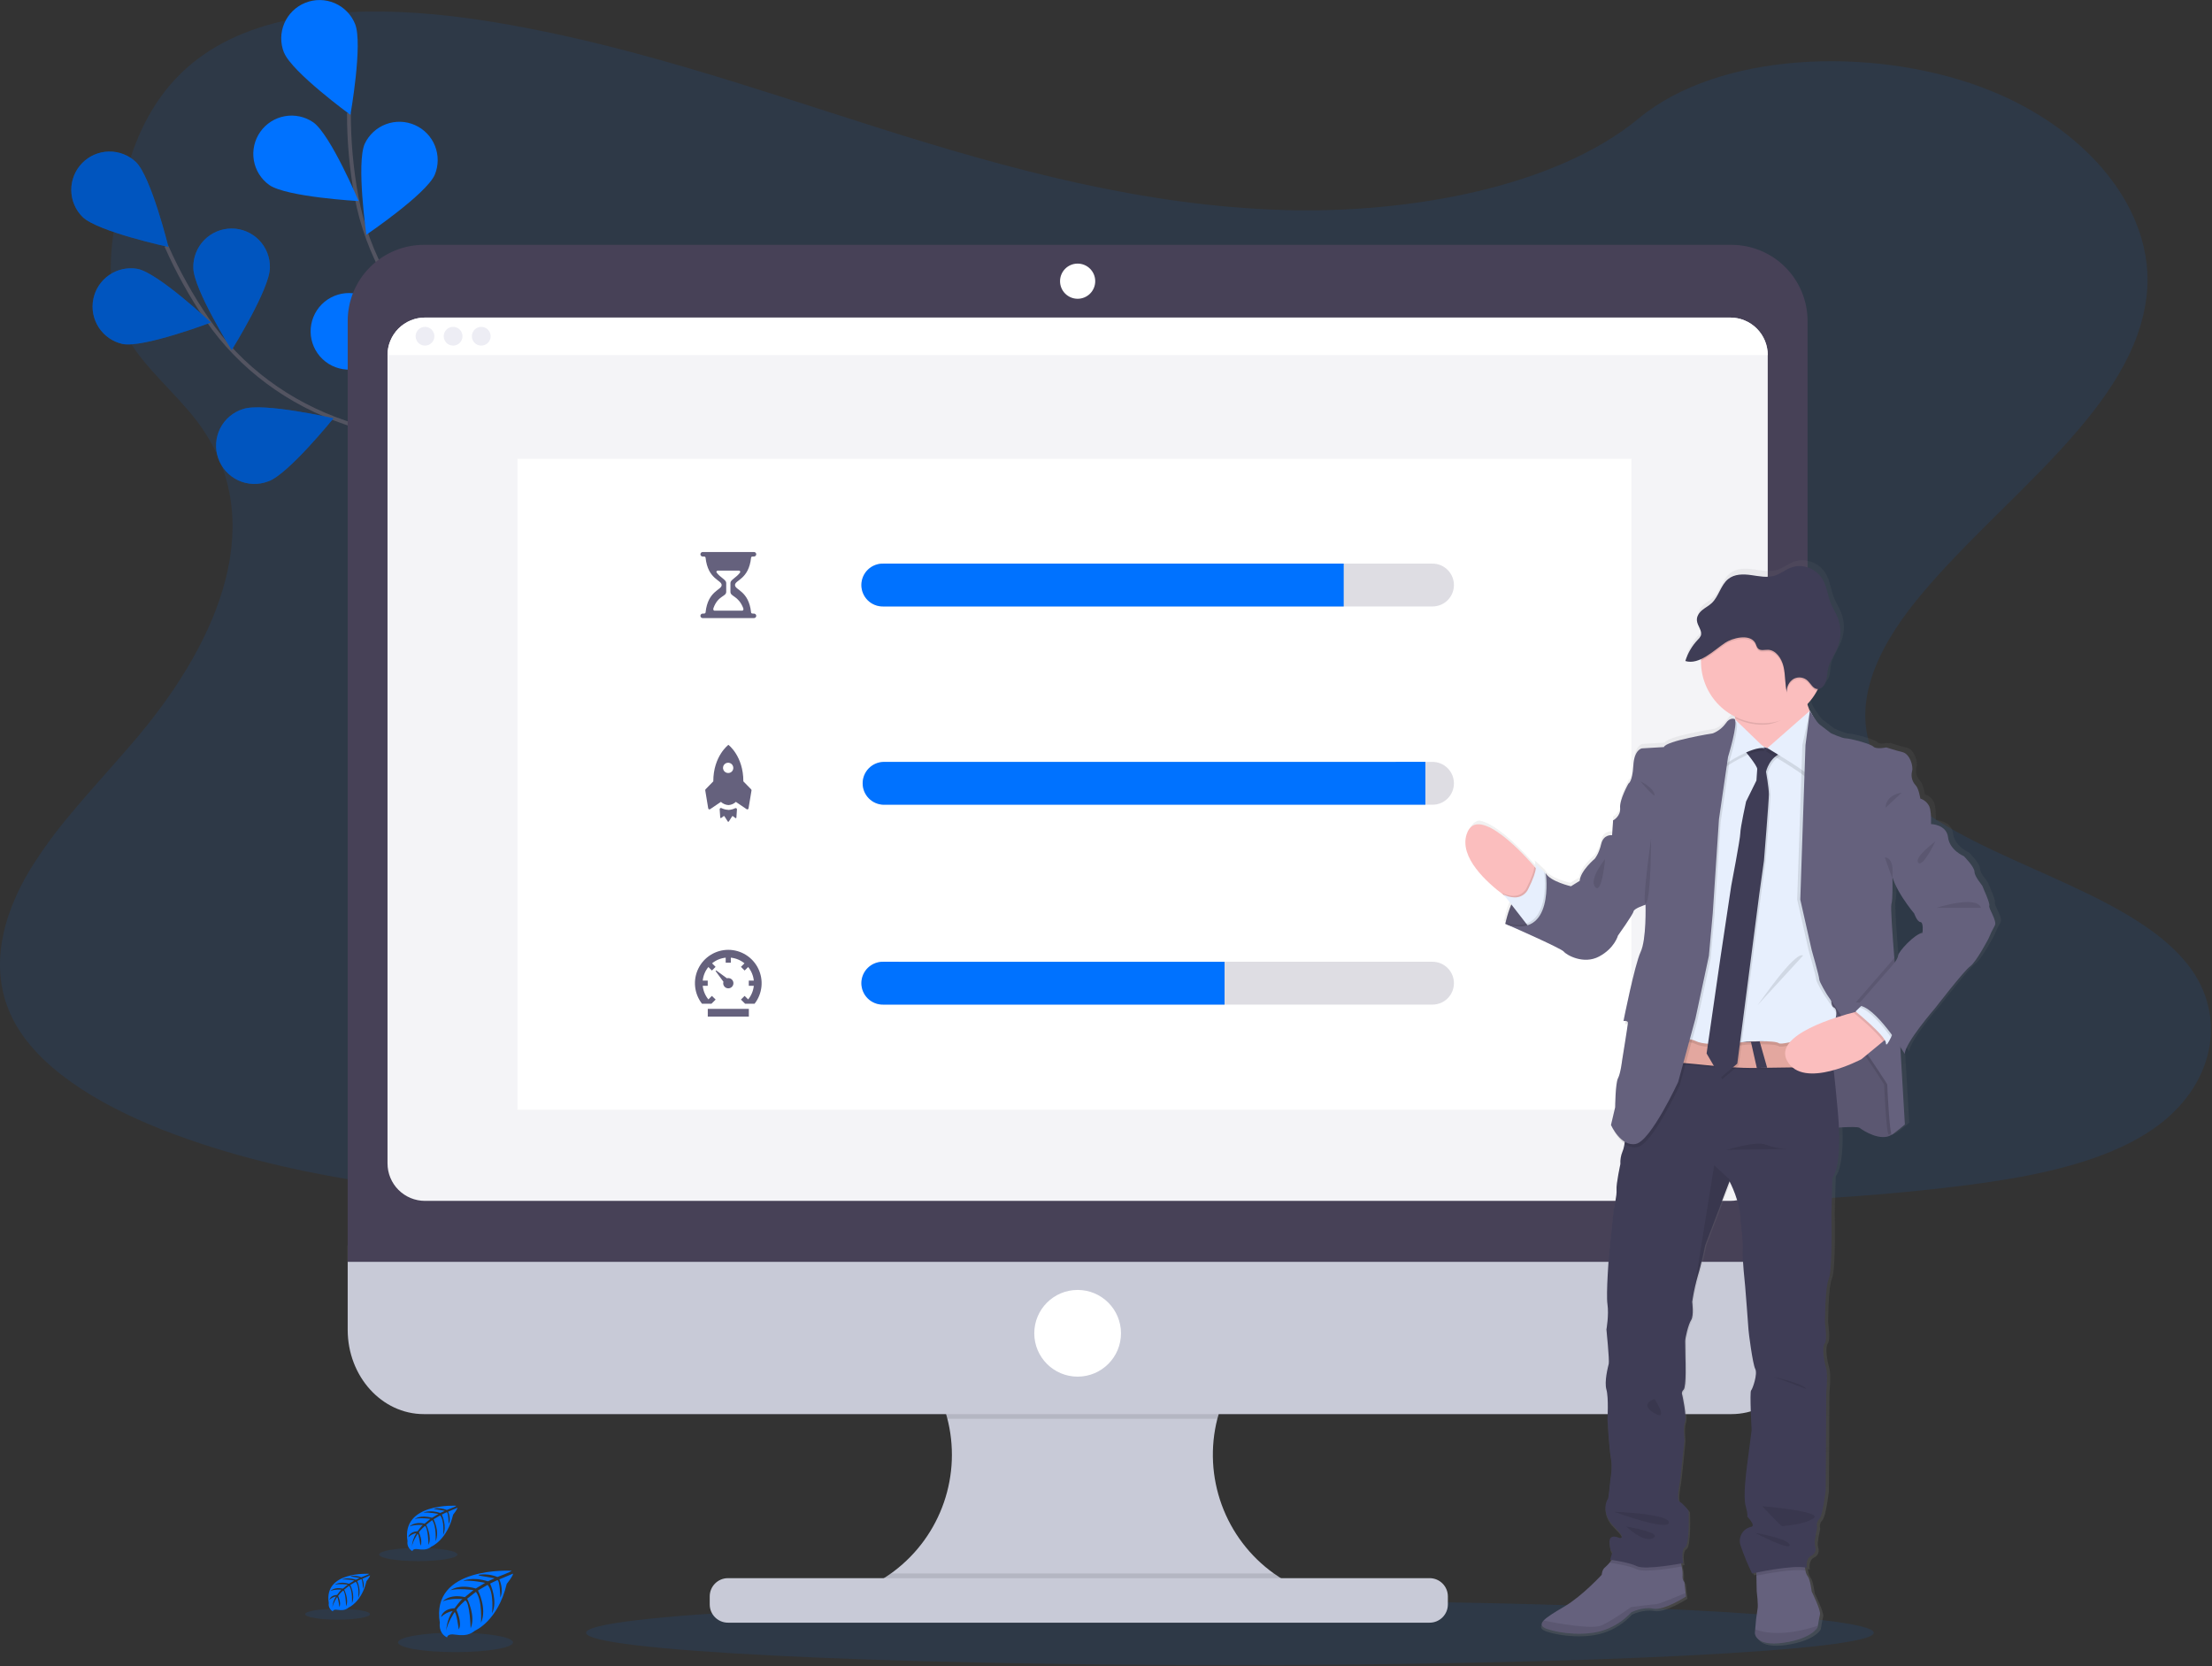 <svg width="1151" height="867" viewBox="0 0 1151 867" fill="none" xmlns="http://www.w3.org/2000/svg">
<rect x="0" y="0" width="1151" height="867" fill="#333333" stroke="none"/>
<g id="hero 1" clip-path="url(#clip0)">
<g id="plane">
<path id="Vector" opacity="0.1" d="M1119.63 587.987C1118.55 588.72 1117.45 589.43 1116.33 590.117C1112.17 592.69 1107.86 594.998 1103.42 597.027C1079.95 607.877 1051.05 613.177 1022.9 616.777C959.736 624.857 895.256 626.427 831.056 627.967C657.576 632.137 483.646 636.317 310.626 626.687C242.266 622.887 172.376 616.527 110.416 597.027C101.536 594.234 92.829 591.16 84.296 587.807C67.036 580.997 50.446 572.697 36.666 562.807C23.666 553.527 13.196 542.867 6.916 530.747C-6.174 505.507 0.756 477.157 15.706 452.407C21.989 442.317 29.009 432.704 36.706 423.647C48.206 409.757 60.936 396.187 72.546 382.307C113.866 332.757 140.826 270.187 102.686 219.437C91.686 204.857 75.886 192.057 66.956 176.827C55.546 157.367 56.436 135.747 60.056 114.747C60.526 112.097 61.056 109.447 61.546 106.827C67.786 75.687 79.436 42.187 115.296 22.697C152.586 2.497 205.546 3.517 251.846 10.697C323.846 21.937 390.266 45.407 457.346 66.617C524.426 87.827 594.666 107.187 668.436 109.307C733.566 111.137 809.526 97.377 852.746 61.577C894.746 26.827 973.646 24.177 1030.55 45.177C1069.55 59.577 1098.71 85.547 1110.99 114.747C1113.46 120.56 1115.26 126.641 1116.35 132.867C1117.34 138.502 1117.68 144.234 1117.35 149.947C1117.17 152.777 1116.84 155.567 1116.35 158.327C1106.84 215.947 1038.44 261.387 996.846 312.867C976.526 338.007 962.186 368.197 976.156 395.317C997.466 436.627 1071.57 451.317 1116.35 482.057C1124.95 487.947 1132.47 494.447 1138.35 501.857C1159.97 529.187 1151.96 566.187 1119.63 587.987Z" fill="#0072FF"/>
</g>
<g id="flowers">
<path id="Vector_2" d="M294.91 324.85C294.91 324.85 248.91 243.33 179.59 219.85C150.5 209.99 125.11 191.45 107.75 166.11C99.529 154.077 92.433 141.313 86.55 127.98" stroke="#535461" stroke-width="2" stroke-miterlimit="10"/>
<path id="Vector_3" d="M42.96 112.91C50.86 120.57 87.64 128.5 87.64 128.5C87.64 128.5 78.64 91.97 70.72 84.31C66.913 80.705 61.839 78.745 56.596 78.856C51.355 78.966 46.367 81.138 42.715 84.9C39.064 88.663 37.041 93.712 37.087 98.955C37.133 104.198 39.243 109.212 42.96 112.91V112.91Z" fill="#0072FF"/>
<path id="Vector_4" d="M63.77 179C74.56 181.14 109.77 167.81 109.77 167.81C109.77 167.81 82.35 142.05 71.55 139.91C66.417 139.006 61.135 140.149 56.834 143.093C52.534 146.038 49.558 150.55 48.544 155.662C47.531 160.774 48.56 166.08 51.412 170.443C54.264 174.805 58.711 177.877 63.8 179H63.77Z" fill="#0072FF"/>
<path id="Vector_5" d="M139.52 250.52C149.92 246.92 173.52 217.65 173.52 217.65C173.52 217.65 136.84 209.26 126.45 212.86C123.901 213.652 121.536 214.948 119.498 216.671C117.459 218.395 115.787 220.51 114.581 222.892C113.375 225.273 112.661 227.873 112.479 230.536C112.297 233.2 112.653 235.872 113.524 238.396C114.395 240.919 115.764 243.242 117.55 245.226C119.336 247.21 121.502 248.815 123.92 249.946C126.338 251.077 128.959 251.711 131.627 251.809C134.295 251.908 136.955 251.469 139.45 250.52H139.52Z" fill="#0072FF"/>
<path id="Vector_6" d="M209.03 291.76C219.89 289.97 248.13 265.12 248.13 265.12C248.13 265.12 213.44 250.61 202.54 252.4C197.321 253.261 192.657 256.159 189.575 260.459C186.492 264.758 185.244 270.106 186.105 275.325C186.966 280.544 189.864 285.208 194.164 288.29C198.463 291.373 203.811 292.621 209.03 291.76V291.76Z" fill="#0072FF"/>
<path id="Vector_7" d="M140.44 139.27C140.44 150.27 120.54 182.19 120.54 182.19C120.54 182.19 100.6 150.29 100.59 139.29C100.53 136.636 101.002 133.997 101.977 131.527C102.951 129.058 104.409 126.808 106.265 124.91C108.121 123.012 110.338 121.503 112.785 120.474C115.232 119.444 117.86 118.914 120.515 118.914C123.17 118.914 125.798 119.444 128.245 120.474C130.692 121.503 132.908 123.012 134.765 124.91C136.621 126.808 138.079 129.058 139.053 131.527C140.028 133.997 140.499 136.636 140.44 139.29V139.27Z" fill="#0072FF"/>
<path id="Vector_8" d="M221.09 188.49C217.8 198.99 189.25 223.49 189.25 223.49C189.25 223.49 179.77 187.08 183.05 176.58C184.797 171.75 188.341 167.78 192.944 165.5C197.546 163.219 202.851 162.803 207.753 164.34C212.654 165.876 216.773 169.245 219.251 173.745C221.728 178.244 222.373 183.527 221.05 188.49H221.09Z" fill="#0072FF"/>
<path id="Vector_9" d="M292.93 247.09C291.44 257.99 267.44 286.97 267.44 286.97C267.44 286.97 251.94 252.69 253.44 241.78C253.752 239.156 254.583 236.619 255.884 234.319C257.185 232.019 258.931 230 261.02 228.381C263.109 226.761 265.499 225.574 268.051 224.887C270.603 224.2 273.267 224.028 275.886 224.38C278.505 224.732 281.029 225.602 283.309 226.938C285.589 228.275 287.58 230.051 289.168 232.165C290.755 234.278 291.905 236.686 292.553 239.248C293.201 241.811 293.332 244.476 292.94 247.09H292.93Z" fill="#0072FF"/>
<path id="Vector_10" opacity="0.25" d="M42.96 112.91C50.86 120.57 87.64 128.5 87.64 128.5C87.64 128.5 78.64 91.97 70.72 84.31C66.913 80.705 61.839 78.745 56.596 78.856C51.355 78.966 46.367 81.138 42.715 84.9C39.064 88.663 37.041 93.712 37.087 98.955C37.133 104.198 39.243 109.212 42.96 112.91V112.91Z" fill="black"/>
<path id="Vector_11" opacity="0.25" d="M63.77 179C74.56 181.14 109.77 167.81 109.77 167.81C109.77 167.81 82.35 142.05 71.55 139.91C66.417 139.006 61.135 140.149 56.834 143.093C52.534 146.038 49.558 150.55 48.544 155.662C47.531 160.774 48.56 166.08 51.412 170.443C54.264 174.805 58.711 177.877 63.8 179H63.77Z" fill="black"/>
<path id="Vector_12" opacity="0.25" d="M139.52 250.52C149.92 246.92 173.52 217.65 173.52 217.65C173.52 217.65 136.84 209.26 126.45 212.86C123.901 213.652 121.536 214.948 119.498 216.671C117.459 218.395 115.787 220.51 114.581 222.892C113.375 225.273 112.661 227.873 112.479 230.536C112.297 233.2 112.653 235.872 113.524 238.396C114.395 240.919 115.764 243.242 117.55 245.226C119.336 247.21 121.502 248.815 123.92 249.946C126.338 251.077 128.959 251.711 131.627 251.809C134.295 251.908 136.955 251.469 139.45 250.52H139.52Z" fill="black"/>
<path id="Vector_13" opacity="0.25" d="M209.03 291.76C219.89 289.97 248.13 265.12 248.13 265.12C248.13 265.12 213.44 250.61 202.54 252.4C197.321 253.261 192.657 256.159 189.575 260.459C186.492 264.758 185.244 270.106 186.105 275.325C186.966 280.544 189.864 285.208 194.164 288.29C198.463 291.373 203.811 292.621 209.03 291.76V291.76Z" fill="black"/>
<path id="Vector_14" opacity="0.25" d="M140.44 139.27C140.44 150.27 120.54 182.19 120.54 182.19C120.54 182.19 100.6 150.29 100.59 139.29C100.53 136.636 101.002 133.997 101.977 131.527C102.951 129.058 104.409 126.808 106.265 124.91C108.121 123.012 110.338 121.503 112.785 120.474C115.232 119.444 117.86 118.914 120.515 118.914C123.17 118.914 125.798 119.444 128.245 120.474C130.692 121.503 132.908 123.012 134.765 124.91C136.621 126.808 138.079 129.058 139.053 131.527C140.028 133.997 140.499 136.636 140.44 139.29V139.27Z" fill="black"/>
<path id="Vector_15" opacity="0.25" d="M221.09 188.49C217.8 198.99 189.25 223.49 189.25 223.49C189.25 223.49 179.77 187.08 183.05 176.58C184.797 171.75 188.341 167.78 192.944 165.5C197.546 163.219 202.851 162.803 207.753 164.34C212.654 165.876 216.773 169.245 219.251 173.745C221.728 178.244 222.373 183.527 221.05 188.49H221.09Z" fill="black"/>
<path id="Vector_16" opacity="0.25" d="M292.93 247.09C291.44 257.99 267.44 286.97 267.44 286.97C267.44 286.97 251.94 252.69 253.44 241.78C253.752 239.156 254.583 236.619 255.884 234.319C257.185 232.019 258.931 230 261.02 228.381C263.109 226.761 265.499 225.574 268.051 224.887C270.603 224.2 273.267 224.028 275.886 224.38C278.505 224.732 281.029 225.602 283.309 226.938C285.589 228.275 287.58 230.051 289.168 232.165C290.755 234.278 291.905 236.686 292.553 239.248C293.201 241.811 293.332 244.476 292.94 247.09H292.93Z" fill="black"/>
<path id="Vector_17" d="M292.26 323.23C292.26 323.23 283.26 230.06 229.38 180.5C206.79 159.7 191.09 132.45 185.48 102.26C182.847 87.927 181.535 73.383 181.56 58.81" stroke="#535461" stroke-width="2" stroke-miterlimit="10"/>
<path id="Vector_18" d="M147.81 27.38C151.93 37.58 182.34 59.76 182.34 59.76C182.34 59.76 188.89 22.76 184.78 12.51C182.804 7.603 178.96 3.683 174.094 1.611C169.227 -0.462 163.737 -0.516 158.83 1.46C153.923 3.436 150.003 7.28 147.931 12.146C145.858 17.013 145.804 22.503 147.78 27.41L147.81 27.38Z" fill="#0072FF"/>
<path id="Vector_19" d="M140.05 96.23C149.05 102.56 186.62 104.63 186.62 104.63C186.62 104.63 171.98 69.97 162.98 63.63C158.654 60.672 153.338 59.536 148.181 60.469C143.025 61.402 138.443 64.329 135.428 68.615C132.413 72.901 131.208 78.202 132.073 83.371C132.938 88.539 135.804 93.159 140.05 96.23V96.23Z" fill="#0072FF"/>
<path id="Vector_20" d="M180.33 192.31C191.33 193.23 224.77 176.05 224.77 176.05C224.77 176.05 194.64 153.52 183.67 152.6C181.031 152.319 178.361 152.568 175.82 153.333C173.278 154.097 170.914 155.362 168.868 157.052C166.821 158.743 165.133 160.825 163.902 163.177C162.671 165.529 161.923 168.103 161.7 170.748C161.478 173.393 161.786 176.056 162.606 178.58C163.427 181.104 164.744 183.439 166.479 185.448C168.215 187.456 170.334 189.098 172.712 190.276C175.091 191.455 177.681 192.146 180.33 192.31V192.31Z" fill="#0072FF"/>
<path id="Vector_21" d="M227.17 258.14C237.83 260.91 273.72 249.63 273.72 249.63C273.72 249.63 247.83 222.33 237.18 219.57C232.065 218.244 226.633 219.004 222.079 221.683C217.525 224.362 214.221 228.74 212.895 233.855C211.569 238.97 212.329 244.402 215.008 248.956C217.687 253.51 222.065 256.814 227.18 258.14H227.17Z" fill="#0072FF"/>
<path id="Vector_22" d="M226.22 90.96C221.77 101.03 190.63 122.14 190.63 122.14C190.63 122.14 185.33 84.89 189.78 74.83C191.993 70.114 195.965 66.451 200.845 64.627C205.725 62.803 211.125 62.963 215.889 65.072C220.653 67.18 224.402 71.071 226.333 75.909C228.264 80.748 228.223 86.151 226.22 90.96V90.96Z" fill="#0072FF"/>
<path id="Vector_23" d="M280.03 168.65C272.77 176.92 236.74 187.75 236.74 187.75C236.74 187.75 242.82 150.62 250.09 142.35C251.798 140.32 253.894 138.651 256.255 137.441C258.617 136.232 261.196 135.506 263.841 135.306C266.487 135.107 269.146 135.437 271.662 136.279C274.178 137.12 276.501 138.456 278.494 140.207C280.487 141.957 282.111 144.089 283.27 146.475C284.429 148.862 285.099 151.456 285.242 154.105C285.385 156.755 284.998 159.406 284.103 161.903C283.208 164.401 281.823 166.695 280.03 168.65V168.65Z" fill="#0072FF"/>
<path id="Vector_24" d="M321.97 251.34C316.21 260.72 282.53 277.48 282.53 277.48C282.53 277.48 282.25 239.86 288.01 230.48C290.776 225.971 295.22 222.746 300.364 221.514C305.508 220.282 310.931 221.144 315.44 223.91C319.949 226.676 323.174 231.12 324.406 236.264C325.638 241.408 324.776 246.831 322.01 251.34H321.97Z" fill="#0072FF"/>
</g>
<g id="dontUse">
<path id="Vector_25" opacity="0.1" d="M639.99 866.47C825.016 866.47 975.01 858.935 975.01 849.64C975.01 840.345 825.016 832.81 639.99 832.81C454.964 832.81 304.97 840.345 304.97 849.64C304.97 858.935 454.964 866.47 639.99 866.47Z" fill="#0072FF"/>
<path id="Vector_26" d="M266.17 817.38C266.17 817.38 223.89 814.83 228.87 844.45C228.87 844.45 227.87 849.69 232.63 852.07C232.63 852.07 232.7 849.87 236.96 850.62C238.48 850.87 240.023 850.944 241.56 850.84C243.632 850.697 245.602 849.882 247.17 848.52V848.52C247.17 848.52 259.06 843.61 263.68 824.18C263.68 824.18 267.1 819.95 266.96 818.86L259.83 821.86C259.83 821.86 262.27 827 260.35 831.28C260.35 831.28 260.12 822.04 258.75 822.28C258.47 822.33 255.04 824.06 255.04 824.06C255.04 824.06 259.23 833.06 256.04 839.55C256.04 839.55 257.24 828.5 253.7 824.71L248.7 827.64C248.7 827.64 253.6 836.91 250.28 844.46C250.28 844.46 251.13 832.87 247.64 828.36L243.09 831.91C243.09 831.91 247.7 841.03 244.89 847.3C244.89 847.3 244.52 833.81 242.1 832.79C242.1 832.79 238.1 836.3 237.52 837.79C237.52 837.79 240.67 844.41 238.71 847.91C238.71 847.91 237.51 838.91 236.53 838.91C236.53 838.91 232.53 844.86 232.15 848.91C232.15 848.91 232.32 842.84 235.57 838.31C233.28 838.739 231.166 839.831 229.49 841.45C229.49 841.45 230.11 837.24 236.55 836.87C236.55 836.87 239.83 832.36 240.7 832.08C240.7 832.08 234.3 831.54 230.42 833.27C230.42 833.27 233.84 829.27 241.88 831.1L246.37 827.43C246.37 827.43 237.94 826.28 234.37 827.55C234.37 827.55 238.48 824.04 247.58 826.6L252.44 823.66C252.44 823.66 245.26 822.12 240.98 822.66C240.98 822.66 245.49 820.23 253.88 822.87L257.37 821.3C257.37 821.3 252.11 820.3 250.57 820.1C249.03 819.9 248.94 819.51 248.94 819.51C252.275 818.954 255.699 819.335 258.83 820.61C258.83 820.61 266.29 817.84 266.17 817.38Z" fill="#0072FF"/>
<path id="Vector_27" opacity="0.1" d="M237.04 859.71C253.564 859.71 266.96 857.445 266.96 854.65C266.96 851.855 253.564 849.59 237.04 849.59C220.516 849.59 207.12 851.855 207.12 854.65C207.12 857.445 220.516 859.71 237.04 859.71Z" fill="#0072FF"/>
<path id="Vector_28" d="M192.09 818.96C192.09 818.96 168.26 817.52 171.09 834.22C170.945 835.067 171.072 835.939 171.453 836.71C171.834 837.48 172.449 838.111 173.21 838.51C173.21 838.51 173.21 837.28 175.65 837.7C176.506 837.841 177.375 837.881 178.24 837.82C179.412 837.744 180.526 837.283 181.41 836.51V836.51C181.41 836.51 188.11 833.75 190.71 822.79C190.71 822.79 192.64 820.41 192.56 819.79L188.56 821.51C188.56 821.51 189.93 824.41 188.85 826.82C188.85 826.82 188.72 821.62 187.95 821.74C187.79 821.74 185.86 822.74 185.86 822.74C185.86 822.74 188.23 827.8 186.44 831.47C186.44 831.47 187.12 825.24 185.12 823.11L182.25 824.76C182.25 824.76 185.01 829.98 183.14 834.24C183.14 834.24 183.62 827.71 181.66 825.17L179.09 827.17C179.09 827.17 181.69 832.31 180.09 835.84C180.09 835.84 179.89 828.24 178.52 827.66C177.548 828.483 176.681 829.424 175.94 830.46C175.94 830.46 177.71 834.19 176.61 836.16C176.61 836.16 175.94 831.1 175.38 831.07C175.38 831.07 173.14 834.43 172.91 836.73C173.019 834.596 173.684 832.527 174.84 830.73C173.549 830.975 172.357 831.59 171.41 832.5C171.41 832.5 171.76 830.13 175.41 829.92C175.41 829.92 177.26 827.38 177.75 827.22C177.75 827.22 174.14 826.92 171.96 827.89C171.96 827.89 173.88 825.65 178.41 826.67L180.95 824.6C180.95 824.6 176.2 823.95 174.18 824.67C174.18 824.67 176.5 822.67 181.63 824.13L184.39 822.48C182.266 822.015 180.092 821.827 177.92 821.92C177.92 821.92 180.47 820.55 185.2 822.04L187.2 821.15C187.2 821.15 184.2 820.57 183.36 820.48C182.52 820.39 182.45 820.15 182.45 820.15C184.328 819.831 186.258 820.046 188.02 820.77C188.02 820.77 192.17 819.22 192.09 818.96Z" fill="#0072FF"/>
<path id="Vector_29" opacity="0.1" d="M175.67 842.82C184.987 842.82 192.54 841.544 192.54 839.97C192.54 838.396 184.987 837.12 175.67 837.12C166.353 837.12 158.8 838.396 158.8 839.97C158.8 841.544 166.353 842.82 175.67 842.82Z" fill="#0072FF"/>
<path id="Vector_30" d="M237.44 783.54C237.44 783.54 208.66 781.81 212.05 801.98C211.876 803.003 212.03 804.055 212.489 804.985C212.949 805.916 213.691 806.677 214.61 807.16C214.61 807.16 214.66 805.66 217.61 806.16C218.644 806.335 219.694 806.385 220.74 806.31C222.141 806.22 223.475 805.676 224.54 804.76V804.76C224.54 804.76 232.63 801.42 235.78 788.2C235.78 788.2 238.1 785.32 238.01 784.57L233.16 786.65C233.16 786.65 234.81 790.15 233.51 793.06C233.51 793.06 233.35 786.78 232.42 786.92C232.23 786.92 229.9 788.14 229.9 788.14C229.9 788.14 232.75 794.24 230.6 798.68C230.6 798.68 231.41 791.16 229 788.58L225.59 790.58C225.59 790.58 228.92 796.89 226.66 802.03C226.66 802.03 227.24 794.14 224.87 791.03L221.77 793.45C221.77 793.45 224.9 799.66 222.99 803.92C222.99 803.92 222.74 794.74 221.1 794.05C221.1 794.05 218.39 796.44 217.97 797.42C217.97 797.42 220.12 801.93 218.79 804.31C218.79 804.31 217.97 798.19 217.3 798.16C217.3 798.16 214.6 802.22 214.3 804.99C214.435 802.421 215.238 799.933 216.63 797.77C215.07 798.068 213.631 798.815 212.49 799.92C212.49 799.92 212.91 797.05 217.3 796.8C217.3 796.8 219.53 793.72 220.12 793.54C220.12 793.54 215.77 793.17 213.12 794.34C213.12 794.34 215.45 791.64 220.92 792.87L223.98 790.37C223.98 790.37 218.24 789.59 215.81 790.45C215.81 790.45 218.61 788.06 224.81 789.81L228.14 787.81C228.14 787.81 223.25 786.81 220.34 787.14C220.34 787.14 223.41 785.48 229.12 787.28L231.5 786.21C231.5 786.21 227.92 785.51 226.87 785.4C225.82 785.29 225.76 784.99 225.76 784.99C228.029 784.612 230.359 784.872 232.49 785.74C232.49 785.74 237.56 783.86 237.44 783.54Z" fill="#0072FF"/>
<path id="Vector_31" opacity="0.1" d="M217.64 812.36C228.89 812.36 238.01 810.82 238.01 808.92C238.01 807.02 228.89 805.48 217.64 805.48C206.39 805.48 197.27 807.02 197.27 808.92C197.27 810.82 206.39 812.36 217.64 812.36Z" fill="#0072FF"/>
<path id="Vector_32" d="M676.98 826.81V834.63H445.72V828.28C459.823 823.055 472.059 813.763 480.878 801.581C489.697 789.398 494.704 774.873 495.264 759.843C495.824 744.814 491.912 729.957 484.024 717.152C476.135 704.347 464.625 694.17 450.95 687.91H675.44C665.124 692.645 655.998 699.627 648.731 708.346C641.464 717.065 636.239 727.3 633.44 738.3C629.679 753.109 630.469 768.707 635.706 783.06C640.944 797.413 650.386 809.854 662.8 818.76C667.225 821.944 671.979 824.642 676.98 826.81V826.81Z" fill="#C8CAD7"/>
<path id="Vector_33" opacity="0.1" d="M675.44 687.91C665.124 692.645 655.998 699.627 648.731 708.346C641.464 717.065 636.239 727.3 633.44 738.3H492.97C490.171 727.3 484.946 717.065 477.679 708.346C470.412 699.627 461.286 692.645 450.97 687.91H675.44Z" fill="black"/>
<path id="Vector_34" d="M180.92 648.07V691.97C180.92 716.21 198.66 735.86 220.55 735.86H900.93C922.82 735.86 940.56 716.21 940.56 691.97V648.07H180.92Z" fill="#C8CAD7"/>
<path id="Vector_35" opacity="0.1" d="M676.98 826.81V834.63H445.72V828.28C452.063 825.921 458.062 822.726 463.56 818.78H662.8C667.225 821.957 671.979 824.649 676.98 826.81V826.81Z" fill="black"/>
<path id="Vector_36" d="M743.89 821.22H378.8C373.553 821.22 369.3 825.473 369.3 830.72V834.89C369.3 840.137 373.553 844.39 378.8 844.39H743.89C749.137 844.39 753.39 840.137 753.39 834.89V830.72C753.39 825.473 749.137 821.22 743.89 821.22Z" fill="#C8CAD7"/>
<path id="Vector_37" d="M940.56 167.04C940.56 156.529 936.385 146.449 928.953 139.017C921.521 131.585 911.441 127.41 900.93 127.41H220.55C210.039 127.41 199.959 131.585 192.527 139.017C185.095 146.449 180.92 156.529 180.92 167.04V656.61H940.56V167.04Z" fill="#474157"/>
<path id="Vector_38" d="M919.83 184.76V605.39C919.831 607.952 919.328 610.49 918.348 612.858C917.368 615.225 915.931 617.377 914.119 619.189C912.307 621.001 910.155 622.438 907.788 623.418C905.42 624.398 902.882 624.901 900.32 624.9H221.15C218.588 624.901 216.05 624.398 213.682 623.418C211.315 622.438 209.163 621.001 207.351 619.189C205.54 617.377 204.102 615.225 203.122 612.858C202.142 610.49 201.639 607.952 201.64 605.39V184.76C201.64 179.586 203.696 174.623 207.354 170.964C211.013 167.306 215.976 165.25 221.15 165.25H900.32C905.494 165.25 910.457 167.306 914.116 170.964C917.774 174.623 919.83 179.586 919.83 184.76V184.76Z" fill="#F4F4F7"/>
<path id="Vector_39" d="M560.74 155.47C565.793 155.47 569.89 151.373 569.89 146.32C569.89 141.267 565.793 137.17 560.74 137.17C555.687 137.17 551.59 141.267 551.59 146.32C551.59 151.373 555.687 155.47 560.74 155.47Z" fill="white"/>
<path id="Vector_40" d="M560.74 716.36C573.2 716.36 583.3 706.26 583.3 693.8C583.3 681.34 573.2 671.24 560.74 671.24C548.28 671.24 538.18 681.34 538.18 693.8C538.18 706.26 548.28 716.36 560.74 716.36Z" fill="white"/>
<path id="Vector_41" d="M919.83 184.76H201.65C201.649 182.198 202.152 179.662 203.132 177.295C204.111 174.928 205.547 172.777 207.358 170.965C209.169 169.153 211.319 167.716 213.685 166.735C216.052 165.755 218.588 165.25 221.15 165.25H900.32C902.882 165.249 905.42 165.752 907.788 166.732C910.155 167.712 912.307 169.149 914.119 170.961C915.931 172.773 917.368 174.925 918.348 177.292C919.328 179.66 919.831 182.198 919.83 184.76V184.76Z" fill="white"/>
<path id="Vector_42" d="M221.15 179.85C223.845 179.85 226.03 177.665 226.03 174.97C226.03 172.275 223.845 170.09 221.15 170.09C218.455 170.09 216.27 172.275 216.27 174.97C216.27 177.665 218.455 179.85 221.15 179.85Z" fill="#EDEDF4"/>
<path id="Vector_43" d="M235.78 179.85C238.475 179.85 240.66 177.665 240.66 174.97C240.66 172.275 238.475 170.09 235.78 170.09C233.085 170.09 230.9 172.275 230.9 174.97C230.9 177.665 233.085 179.85 235.78 179.85Z" fill="#EDEDF4"/>
<path id="Vector_44" d="M250.42 179.85C253.115 179.85 255.3 177.665 255.3 174.97C255.3 172.275 253.115 170.09 250.42 170.09C247.725 170.09 245.54 172.275 245.54 174.97C245.54 177.665 247.725 179.85 250.42 179.85Z" fill="#EDEDF4"/>
<path id="Vector_45" d="M848.88 238.76H269.26V577.48H848.88V238.76Z" fill="white"/>
<path id="Vector_46" d="M368.29 524.99H389.66V528.99H368.29V524.99ZM378.98 514.3C379.361 514.298 379.737 514.214 380.082 514.054C380.428 513.895 380.736 513.663 380.985 513.375C381.234 513.087 381.418 512.749 381.525 512.383C381.633 512.018 381.661 511.634 381.607 511.257C381.554 510.88 381.421 510.518 381.217 510.197C381.012 509.876 380.741 509.602 380.422 509.394C380.104 509.186 379.744 509.048 379.367 508.991C378.991 508.933 378.607 508.957 378.24 509.06L372.67 504.99L372.34 505.29L376.42 510.85C376.347 511.104 376.31 511.366 376.31 511.63C376.309 511.981 376.377 512.329 376.511 512.653C376.644 512.978 376.841 513.273 377.089 513.521C377.337 513.769 377.632 513.966 377.957 514.099C378.281 514.233 378.629 514.301 378.98 514.3V514.3Z" fill="#65617D"/>
<path id="Vector_47" d="M378.98 494.26C375.726 494.26 372.537 495.175 369.777 496.899C367.017 498.624 364.797 501.089 363.37 504.014C361.943 506.938 361.366 510.205 361.706 513.442C362.045 516.679 363.287 519.755 365.29 522.32H370.2L370.54 521.98L372.38 520.14L370.44 518.23L368.6 520.06C366.942 518.038 365.92 515.572 365.66 512.97H368.26V510.29H365.66C365.92 507.689 366.942 505.222 368.6 503.2L370.44 505.03L372.35 503.12L370.52 501.28C372.542 499.623 375.009 498.6 377.61 498.34V500.94H380.28V498.34C382.884 498.602 385.353 499.625 387.38 501.28L385.54 503.12L387.46 505.03L389.3 503.2C390.953 505.224 391.976 507.69 392.24 510.29H389.63V512.97H392.24C391.976 515.57 390.953 518.036 389.3 520.06L387.46 518.23L385.54 520.14L387.39 521.98L387.72 522.32H392.63C394.632 519.756 395.874 516.68 396.214 513.445C396.554 510.209 395.978 506.943 394.552 504.018C393.127 501.094 390.908 498.628 388.15 496.903C385.391 495.178 382.204 494.262 378.95 494.26H378.98Z" fill="#65617D"/>
<path id="Vector_48" d="M378.97 421.42C377.727 421.367 376.508 421.058 375.39 420.51C375.289 420.462 375.176 420.442 375.065 420.452C374.953 420.461 374.846 420.499 374.754 420.563C374.662 420.627 374.588 420.714 374.54 420.815C374.492 420.916 374.471 421.028 374.48 421.14L374.77 425.4C374.776 425.459 374.797 425.515 374.832 425.563C374.866 425.61 374.913 425.648 374.967 425.671C375.021 425.695 375.081 425.703 375.139 425.696C375.198 425.689 375.253 425.666 375.3 425.63L376.51 424.71C376.546 424.684 376.588 424.666 376.631 424.656C376.675 424.646 376.72 424.646 376.764 424.654C376.808 424.663 376.85 424.68 376.887 424.705C376.924 424.73 376.956 424.762 376.98 424.8L378.69 427.48C378.72 427.525 378.761 427.563 378.809 427.588C378.857 427.614 378.911 427.628 378.965 427.628C379.019 427.628 379.073 427.614 379.121 427.588C379.169 427.563 379.21 427.525 379.24 427.48L380.96 424.8C380.988 424.765 381.023 424.735 381.063 424.714C381.103 424.693 381.146 424.68 381.191 424.676C381.236 424.672 381.282 424.678 381.324 424.692C381.367 424.707 381.407 424.73 381.44 424.76L382.65 425.68C382.697 425.716 382.752 425.739 382.811 425.746C382.869 425.753 382.929 425.745 382.983 425.721C383.037 425.698 383.084 425.66 383.118 425.613C383.153 425.565 383.174 425.509 383.18 425.45L383.47 421.19C383.476 421.079 383.453 420.969 383.405 420.869C383.356 420.77 383.282 420.684 383.191 420.621C383.1 420.558 382.994 420.519 382.883 420.508C382.773 420.498 382.662 420.515 382.56 420.56C381.442 421.106 380.223 421.415 378.98 421.47L378.97 421.42Z" fill="#65617D"/>
<path id="Vector_49" d="M390.8 410.69L386.8 406.59C386.8 393.4 379.02 387.59 379.02 387.59C379.02 387.59 371.16 393.44 371.16 406.59L367.16 410.69C367.085 410.767 367.029 410.861 366.996 410.963C366.963 411.065 366.954 411.174 366.97 411.28L368.51 420.61C368.522 420.72 368.562 420.826 368.626 420.916C368.691 421.006 368.778 421.078 368.879 421.125C368.98 421.171 369.091 421.19 369.202 421.181C369.312 421.171 369.419 421.133 369.51 421.07L375.12 417.27C376.197 418.264 377.586 418.855 379.05 418.94C380.492 418.865 381.86 418.272 382.9 417.27L388.5 421.07C388.591 421.133 388.698 421.171 388.808 421.181C388.919 421.19 389.03 421.171 389.131 421.125C389.232 421.078 389.319 421.006 389.384 420.916C389.448 420.826 389.488 420.72 389.5 420.61L391.05 411.27C391.054 411.161 391.034 411.052 390.991 410.952C390.948 410.851 390.882 410.762 390.8 410.69V410.69ZM379.01 402.25C378.475 402.274 377.945 402.137 377.489 401.857C377.032 401.577 376.67 401.167 376.449 400.679C376.228 400.191 376.158 399.649 376.248 399.121C376.339 398.593 376.585 398.104 376.956 397.718C377.326 397.331 377.804 397.065 378.328 396.952C378.851 396.84 379.396 396.887 379.893 397.087C380.389 397.288 380.815 397.632 381.114 398.077C381.412 398.521 381.571 399.045 381.57 399.58C381.583 400.273 381.321 400.943 380.842 401.444C380.362 401.944 379.703 402.234 379.01 402.25V402.25Z" fill="#65617D"/>
<path id="Vector_50" d="M392.3 319.29H391.88C391.33 319.29 390.88 319.22 390.82 318.67C389.6 307.33 382.45 307.11 382.45 304.44C382.45 301.77 389.61 301.55 390.82 290.21C390.88 289.66 391.33 289.59 391.88 289.59H392.3C392.605 289.593 392.9 289.481 393.125 289.274C393.349 289.068 393.487 288.784 393.51 288.48C393.517 288.322 393.492 288.164 393.436 288.015C393.38 287.867 393.295 287.731 393.186 287.617C393.077 287.502 392.946 287.41 392.8 287.347C392.655 287.284 392.498 287.251 392.34 287.25H365.65C365.347 287.249 365.054 287.363 364.832 287.569C364.609 287.775 364.473 288.058 364.45 288.36C364.442 288.519 364.466 288.677 364.521 288.826C364.576 288.975 364.661 289.111 364.771 289.226C364.88 289.341 365.012 289.433 365.158 289.496C365.304 289.558 365.461 289.59 365.62 289.59H366.08C366.62 289.59 367.08 289.66 367.14 290.21C368.36 301.55 375.51 301.77 375.51 304.44C375.51 307.11 368.35 307.33 367.14 318.67C367.08 319.22 366.62 319.29 366.08 319.29H365.65C365.347 319.289 365.054 319.403 364.832 319.609C364.609 319.815 364.473 320.098 364.45 320.4C364.442 320.559 364.466 320.717 364.521 320.866C364.576 321.015 364.661 321.151 364.771 321.266C364.88 321.381 365.012 321.473 365.158 321.536C365.304 321.598 365.461 321.63 365.62 321.63H392.34C392.499 321.63 392.656 321.598 392.802 321.536C392.948 321.473 393.08 321.381 393.189 321.266C393.299 321.151 393.384 321.015 393.439 320.866C393.494 320.717 393.518 320.559 393.51 320.4C393.485 320.097 393.346 319.814 393.122 319.608C392.898 319.403 392.604 319.289 392.3 319.29V319.29ZM371.24 316.44C373.64 309.77 377.88 310.58 377.88 307.95V303.31C377.88 301.69 374.81 300.56 372.88 297.93C372.818 297.832 372.782 297.72 372.778 297.604C372.774 297.488 372.801 297.373 372.856 297.271C372.911 297.169 372.992 297.084 373.091 297.024C373.191 296.964 373.304 296.931 373.42 296.93H384.52C384.638 296.928 384.754 296.958 384.856 297.016C384.958 297.075 385.042 297.16 385.1 297.262C385.157 297.365 385.186 297.481 385.182 297.599C385.179 297.716 385.143 297.831 385.08 297.93C383.19 300.57 380.08 301.7 380.08 303.32V307.96C380.08 310.57 384.16 309.86 386.74 316.45C386.98 317.04 386.8 317.78 386.17 317.78H371.82C371.17 317.76 371.02 317.04 371.24 316.44V316.44Z" fill="#65617D"/>
<path id="Vector_51" opacity="0.2" d="M756.54 304.43C756.545 307.38 755.379 310.212 753.298 312.302C751.216 314.393 748.39 315.572 745.44 315.58H459.69C458.198 315.625 456.713 315.369 455.322 314.829C453.93 314.29 452.662 313.476 451.591 312.436C450.52 311.397 449.668 310.153 449.087 308.779C448.506 307.404 448.206 305.927 448.206 304.435C448.206 302.943 448.506 301.466 449.087 300.091C449.668 298.717 450.52 297.473 451.591 296.434C452.662 295.394 453.93 294.581 455.322 294.041C456.713 293.501 458.198 293.245 459.69 293.29H745.44C748.388 293.301 751.211 294.479 753.291 296.567C755.372 298.655 756.54 301.482 756.54 304.43V304.43Z" fill="#5A5773"/>
<path id="Vector_52" opacity="0.2" d="M756.54 407.6C756.544 409.062 756.26 410.51 755.704 411.862C755.149 413.213 754.332 414.443 753.301 415.479C752.271 416.515 751.046 417.338 749.697 417.901C748.348 418.464 746.902 418.756 745.44 418.76H459.69C456.792 418.673 454.042 417.461 452.022 415.38C450.003 413.3 448.874 410.514 448.874 407.615C448.874 404.716 450.003 401.93 452.022 399.85C454.042 397.769 456.792 396.557 459.69 396.47H745.44C748.385 396.483 751.205 397.661 753.285 399.746C755.365 401.832 756.535 404.655 756.54 407.6Z" fill="#5A5773"/>
<path id="Vector_53" opacity="0.2" d="M756.54 511.63C756.54 514.577 755.372 517.403 753.291 519.489C751.21 521.576 748.387 522.752 745.44 522.76H459.69C458.198 522.805 456.713 522.55 455.322 522.01C453.93 521.47 452.662 520.656 451.591 519.616C450.52 518.577 449.668 517.333 449.087 515.959C448.506 514.584 448.206 513.107 448.206 511.615C448.206 510.123 448.506 508.645 449.087 507.271C449.668 505.897 450.52 504.653 451.591 503.614C452.662 502.574 453.93 501.76 455.322 501.221C456.713 500.681 458.198 500.425 459.69 500.47H745.44C748.391 500.481 751.217 501.662 753.298 503.754C755.379 505.846 756.545 508.679 756.54 511.63V511.63Z" fill="#5A5773"/>
</g>
<g id="firstBar">
<path id="Vector_54" d="M699.19 293.29V315.58H459.69C458.198 315.625 456.713 315.369 455.322 314.829C453.93 314.29 452.662 313.476 451.591 312.436C450.52 311.397 449.668 310.153 449.087 308.779C448.506 307.404 448.206 305.927 448.206 304.435C448.206 302.943 448.506 301.466 449.087 300.091C449.668 298.717 450.52 297.473 451.591 296.434C452.662 295.394 453.93 294.581 455.322 294.041C456.713 293.501 458.198 293.245 459.69 293.29H699.19Z" fill="#0072FF"/>
</g>
<g id="secondBar">
<path id="Vector_55" d="M741.69 396.45V418.76H459.69C456.792 418.673 454.042 417.461 452.022 415.38C450.003 413.3 448.874 410.514 448.874 407.615C448.874 404.716 450.003 401.93 452.022 399.85C454.042 397.769 456.792 396.557 459.69 396.47L741.69 396.45Z" fill="#0072FF"/>
</g>
<g id="thirdBar">
<path id="Vector_56" d="M637.19 500.49V522.76H459.69C458.198 522.805 456.713 522.55 455.322 522.01C453.93 521.47 452.662 520.656 451.591 519.616C450.52 518.577 449.668 517.333 449.087 515.959C448.506 514.584 448.206 513.107 448.206 511.615C448.206 510.123 448.506 508.645 449.087 507.271C449.668 505.897 450.52 504.653 451.591 503.614C452.662 502.574 453.93 501.76 455.322 501.221C456.713 500.681 458.198 500.425 459.69 500.47L637.19 500.49Z" fill="#0072FF"/>
</g>
<g id="human">
<path id="Vector_57" d="M1038.02 469.58C1038.57 468.09 1034.47 459.8 1034.47 459.39C1034.47 458.98 1030.22 454.39 1030.22 451.78C1030.22 449.17 1024.61 443.62 1024.61 443.62C1024.61 443.62 1017.08 440.49 1016.26 433.7C1015.44 426.91 1007.26 426.77 1007.26 426.77C1007.26 426.77 1007.26 426.15 1007.26 425.21C1007.26 423.09 1007.2 419.33 1006.26 417.26C1005.29 415.383 1003.61 413.966 1001.6 413.32C1001.6 413.32 1000.78 408.01 999.14 406.38C998.223 405.42 997.567 404.242 997.233 402.958C996.899 401.673 996.898 400.325 997.23 399.04C998.05 396.47 996.14 389.94 992.16 389.04C988.18 388.14 983.68 386.59 983.68 386.59C983.68 386.59 983.23 386.68 982.58 386.77L982.03 386.59C981.082 386.769 980.123 386.889 979.16 386.95C978.32 386.977 977.497 386.704 976.84 386.18C975.44 384.63 964.44 381.76 962.34 381.76C960.24 381.76 954.39 379.03 954.39 379.03L948.51 374.55C946.86 373.29 943.81 368.19 943.37 367.45L943.31 367.35C942.809 366.189 942.394 364.992 942.07 363.77V363.77C944.07 361.673 945.782 359.319 947.16 356.77C947.3 356.51 947.42 356.24 947.56 355.97C947.859 355.969 948.156 355.922 948.44 355.83L948.81 355.69C950.192 354.956 951.233 353.711 951.71 352.22V352.22C951.82 351.92 951.9 351.62 951.98 351.32L952.04 351.02C952.04 350.81 952.13 350.6 952.17 350.4L952.23 350.05C952.23 349.84 952.3 349.64 952.32 349.43C952.34 349.22 952.32 349.2 952.32 349.09C952.32 348.98 952.38 348.57 952.42 348.32C952.513 347.36 952.656 346.405 952.85 345.46C952.85 345.46 952.85 345.46 952.85 345.46C953.67 341.77 955.85 338.65 957.46 335.24C957.68 334.75 957.9 334.24 958.09 333.75C958.28 333.26 958.47 332.66 958.63 332.1C958.63 331.93 958.72 331.76 958.76 331.59C958.87 331.18 958.96 330.78 959.04 330.36C959.04 330.18 959.11 330 959.14 329.82C959.23 329.26 959.31 328.69 959.36 328.12C959.638 324.87 959.155 321.601 957.95 318.57C956.95 316.02 955.4 313.72 954.36 311.17C952.79 307.3 952.36 302.92 950.45 299.24C947.23 293.06 939.64 289.96 933.45 292.29C930.45 293.4 927.9 295.55 924.88 296.51C920.88 297.8 916.5 296.83 912.32 296.25C908.14 295.67 903.5 295.62 900.14 298.35C896.26 301.5 895.2 307.41 891.56 310.87C890.03 312.32 888.14 313.25 886.56 314.59C885.423 315.497 884.549 316.691 884.03 318.05C883.994 318.145 883.964 318.242 883.94 318.34C883.9 318.454 883.869 318.571 883.85 318.69C883.85 318.83 883.8 318.96 883.78 319.1C883.76 319.24 883.78 319.29 883.78 319.38C883.765 319.623 883.765 319.867 883.78 320.11C883.801 320.339 883.838 320.566 883.89 320.79C883.89 320.86 883.89 320.92 883.89 320.98C883.89 321.04 883.99 321.36 884.06 321.55V321.66C884.13 321.87 884.22 322.07 884.3 322.28C884.38 322.49 884.39 322.48 884.44 322.59C884.472 322.675 884.509 322.759 884.55 322.84C885.079 323.848 885.505 324.906 885.82 326C885.992 326.694 885.946 327.423 885.69 328.09C885.324 328.85 884.811 329.53 884.18 330.09C881.454 332.921 879.349 336.289 878 339.98C877.84 340.4 877.69 340.82 877.56 341.25L877.74 341.3C878.132 341.42 878.533 341.507 878.94 341.56C879.17 341.56 879.4 341.62 879.63 341.63C880.565 341.685 881.504 341.614 882.42 341.42L883.12 341.26C884.069 341.004 884.996 340.669 885.89 340.26C885.89 340.54 885.89 340.81 885.89 341.09C885.89 341.37 885.89 341.4 885.89 341.56C885.903 347.576 887.595 353.47 890.775 358.577C893.955 363.685 898.497 367.803 903.89 370.47L904.01 371.35L904.1 372.09L903.73 371.74C903.73 371.74 901.26 370.51 898.94 374.05C897.226 376.36 894.902 378.146 892.23 379.21C892.23 379.21 867.32 383.15 866.36 386.42L854.73 387.1C854.73 387.1 850.62 387.64 850.21 396.2C849.8 404.76 847.61 405.58 847.61 405.58C847.61 405.58 842.82 414.01 843.23 418.36C843.64 422.71 839.44 424.86 839.44 424.86L838.89 432.61C838.89 432.61 834.37 431.93 833.14 437.23C831.91 442.53 829.72 444.98 829.72 444.98C829.72 444.98 822.19 451.23 821.78 456.53L817.13 459.39C817.13 459.39 806.31 456.94 803.85 452.59L803.09 451.88C803.066 451.849 803.046 451.815 803.03 451.78V451.78C801.41 450.26 797.98 447.06 798.5 447.78C798.82 448.464 798.898 449.236 798.72 449.97L797.92 449.07L795.77 446.76C795.77 446.76 779.68 428.27 769.44 426.97C768.354 427.254 767.359 427.813 766.553 428.595C765.747 429.376 765.157 430.353 764.84 431.43C763.54 435.85 762.18 443.17 765.56 446.77L781.74 464.06L782.16 464.37L785.68 468.89C785.09 470.31 784.59 471.69 784.17 472.94V473.06C784.08 473.33 784 473.6 783.92 473.85L783.83 474.12C783.75 474.38 783.68 474.63 783.6 474.87C783.52 475.11 783.52 475.17 783.47 475.32C783.42 475.47 783.47 475.49 783.4 475.58C783.01 476.94 782.77 477.99 782.64 478.58L781.73 478.3L782.62 478.68C782.616 478.727 782.616 478.773 782.62 478.82C782.593 478.915 782.573 479.012 782.56 479.11C782.83 479.23 783.11 479.36 783.4 479.47C788.19 481.56 812.12 492.06 813.4 493.65C814.77 495.42 823.81 500.58 832.02 496.23C840.23 491.88 842.02 485.23 842.02 485.23C842.02 485.23 849.96 474.23 850.23 472.59C850.5 470.95 856.66 469.06 856.66 469.06C856.66 469.06 857.21 487.27 854.06 493.93C850.91 500.59 845.06 530.09 845.06 530.09C845.445 530.012 845.839 529.988 846.23 530.02L845.88 531.72C846.359 531.633 846.851 531.633 847.33 531.72C846.89 535.07 844.33 550.64 844.33 550.64C844.33 550.64 843.5 557.71 842.14 560.16C840.78 562.61 840.63 575.38 840.63 575.38L838.44 584.62C838.44 584.62 838.73 585.26 839.27 586.22C839.27 586.22 841.62 591.43 845.58 594.36C845.396 595.809 845.023 597.228 844.47 598.58C843.618 600.646 843.245 602.879 843.38 605.11C843.38 605.11 841.05 615.57 841.33 618.57C841.61 621.57 839.82 628.9 839.82 628.9L837.36 652.55C837.36 652.55 835.72 673.07 836.54 678.65C837.36 684.23 835.99 691.83 835.99 691.83C835.99 691.83 837.63 708.01 837.22 709.77C836.81 711.53 834.76 719.15 835.99 723.36C837.22 727.57 836.54 739.13 836.54 739.13C836.54 739.13 837.36 754.36 838.31 759.25C839.26 764.14 838.04 770.4 838.04 770.4C838.04 770.4 837.04 780.86 836.67 780.86C836.3 780.86 832.67 788.06 839.95 795.13C847.23 802.2 842.7 801.13 842.7 801.13C842.7 801.13 836.95 798.28 837.63 804.13C838.28 809.7 839.18 808.24 839.26 808.13L837.9 812.6L838.9 812.73C838.64 813.04 838.38 813.36 838.1 813.73C837.273 814.769 836.353 815.73 835.35 816.6C833.7 817.82 833.56 820.53 833.56 820.53C833.56 820.53 823.44 831.53 813.99 837.11C808.99 840.05 804.74 842.53 802.87 844.59C801.18 846.43 801.46 847.92 804.96 849.08C812.35 851.53 825.35 852.75 834.66 849.63C840.209 847.774 845.2 844.548 849.17 840.25C849.17 840.25 855.05 837.25 860.8 838.34C866.55 839.43 878.05 831.95 878.05 831.95L877.84 830.03L877.23 824.47C876.838 824.005 876.547 823.463 876.375 822.88C876.203 822.296 876.153 821.683 876.23 821.08C876.302 819.435 876.141 817.789 875.75 816.19C875.65 815.65 875.55 815.12 875.45 814.61L876.5 814.42C876.5 814.42 875.13 807.49 877.6 806.12C880.07 804.75 879.37 786.96 879.37 786.96C879.37 786.96 876.23 782.88 874.58 782.2C872.93 781.52 874.44 773.09 874.72 772.01C875 770.93 877.07 749.76 877.07 749.76C877.07 749.76 876.25 743.11 877.34 740.25C878.43 737.39 875.97 726.39 875.97 726.39C875.97 726.39 875.15 725.03 876.66 723.39C878.17 721.75 877.61 707.22 877.61 707.22C877.61 707.22 877.48 699.88 877.48 697.97C877.48 696.06 879.12 689.14 880.62 686.83C882.12 684.52 881.17 677.32 881.17 677.32L881.25 676.77C881.25 676.57 881.33 676.31 881.38 676.01L881.5 675.28C882.161 671.298 883.053 667.358 884.17 663.48C885.95 657.77 888 647.72 888 647.72L900.74 614.46L900.88 614.07C900.88 614.07 906.76 624.94 906.76 635.01C906.76 635.01 908.27 647.1 907.86 650.36C907.45 653.62 909.1 668.98 909.1 668.98C909.1 668.98 910.87 690.98 910.87 691.98C910.87 692.98 913.06 709.92 914.43 712.5C915.8 715.08 913.06 722.97 912.24 723.78C911.42 724.59 912.51 744.58 912.51 744.58C912.51 744.58 910.46 760.34 910.05 763.58C909.64 766.82 908 779.35 909.37 784.24C910.74 789.13 910.19 789.81 910.19 789.81C910.19 789.81 915.12 794.81 912.19 795.25C911.142 795.48 910.155 795.93 909.296 796.572C908.436 797.213 907.723 798.03 907.204 798.969C906.685 799.908 906.373 800.947 906.288 802.016C906.203 803.086 906.347 804.161 906.71 805.17C908.413 810.137 910.417 814.996 912.71 819.72L914.98 819.24V820.86L915.14 828.96C915.14 828.96 916.14 836.71 915.56 838.48C915.001 841.981 914.627 845.509 914.44 849.05C914.34 850.21 914.28 850.99 914.28 850.99C914.28 850.99 914.28 858.19 929.48 855.99C944.68 853.79 947.44 847.86 947.44 847.86C947.44 847.86 947.44 847.58 947.56 847.11C947.78 845.74 948.27 842.82 948.68 841.2C949.23 839.02 944.3 829.2 944.3 829.2C944.3 829.2 943.48 822.54 942.11 821.04C941.536 820.184 941.16 819.21 941.01 818.19C940.88 817.64 940.77 817.07 940.68 816.51C941.04 816.563 941.373 816.623 941.68 816.69C941.68 816.69 940.85 811.94 944.01 810.44C947.17 808.94 946.33 805.82 945.92 804.44C945.51 803.06 947.15 795.44 947.15 795.44C946.931 794.683 946.917 793.88 947.11 793.116C947.303 792.351 947.697 791.652 948.25 791.09C950.17 789.19 951.67 775.87 951.67 775.87L951.94 724.49C951.94 724.49 952.94 715.38 951.81 711.71C950.68 708.04 949.62 700.98 951.12 699.07C952.62 697.16 951.26 688.33 951.26 688.33C951.26 688.33 951.26 669.71 953.31 665.09C955.36 660.47 954.68 631.25 954.68 631.25L955.23 612.08C955.23 612.08 959.7 607.85 958.64 585.79C963.41 585.49 968.79 585.32 969.64 585.98C971.15 587.2 980.86 593.46 986.64 589.51C987.87 588.97 993.48 584.21 993.48 584.21L991.07 543.46C992.57 545.73 993.49 547.24 993.49 547.24C993.49 541.53 1009.64 523.05 1009.64 523.05C1009.64 523.05 1024.69 503.61 1027.98 501.3C1031.27 498.99 1037.69 486.75 1037.69 486.75C1038.64 484.419 1039.74 482.151 1040.98 479.96C1042.44 477.6 1037.44 471.08 1038.02 469.58ZM1002.71 483.85C998.61 484.26 989.98 493.64 989.85 495.68C989.546 497.025 988.922 498.278 988.03 499.33C987.96 498.51 987.89 497.68 987.83 496.83C986.83 484.83 985.83 470.18 986.29 468.76C987.11 466.32 986.83 455.31 986.83 455.31L986.98 455.1C989.74 463.63 998.31 473.69 998.31 473.69C998.31 473.69 999.82 478.04 1001.6 478.17C1003.38 478.3 1002.71 483.85 1002.71 483.85Z" fill="url(#paint0_linear)"/>
<path id="Vector_58" d="M783.26 480.76C783.26 480.76 788.26 454.59 804.26 454.46L815.99 478.6L808.17 484C808.17 484 791.22 484.53 783.26 480.76Z" fill="#65617D"/>
<path id="Vector_59" opacity="0.1" d="M816.04 478.59L808.21 483.99C808.21 483.99 796.21 484.37 787.71 482.26C786.179 481.909 784.688 481.403 783.26 480.75C783.26 480.75 783.26 480.6 783.35 480.33C783.347 480.297 783.347 480.263 783.35 480.23C784.075 476.947 785.079 473.732 786.35 470.62C786.84 469.44 787.35 468.23 788.01 467.02C790.36 462.5 793.66 458.02 798.18 455.87C799.851 455.049 801.671 454.573 803.53 454.47H804.01H804.25L804.5 455L808.5 463.16L816.04 478.59Z" fill="black"/>
<path id="Vector_60" d="M949.32 587.32C949.32 587.32 966.18 585.7 967.66 586.91C969.14 588.12 978.72 594.33 984.39 590.42C990.06 586.51 986.28 572.88 986.28 572.34C986.28 571.8 985.74 552.51 985.74 552.51L975.62 538.89L962.94 515.01L937.04 512.45L937.71 550.35L937.58 569.76L949.32 587.32Z" fill="#65617D"/>
<path id="Vector_61" opacity="0.1" d="M949.32 587.32C949.32 587.32 966.18 585.7 967.66 586.91C969.14 588.12 978.72 594.33 984.39 590.42C990.06 586.51 986.28 572.88 986.28 572.34C986.28 571.8 985.74 552.51 985.74 552.51L975.62 538.89L962.94 515.01L937.04 512.45L937.71 550.35L937.58 569.76L949.32 587.32Z" fill="black"/>
<path id="Vector_62" d="M800.93 453.76C800.93 453.76 799.59 470.22 789.33 470.49C789.33 470.49 786.43 468.74 782.52 465.82C773.52 459.07 759.22 446.12 763.17 434.06C768.83 416.8 796.35 448.63 796.35 448.63L798.47 451L800.93 453.76Z" fill="#FBBEBE"/>
<path id="Vector_63" opacity="0.1" d="M800.93 453.76C800.93 453.76 799.59 470.22 789.33 470.49C789.33 470.49 786.43 468.74 782.52 465.82L781.64 464.69C783.379 465.602 785.298 466.118 787.26 466.2C788.808 466.273 790.341 465.869 791.651 465.042C792.962 464.216 793.988 463.008 794.59 461.58C795.674 459.468 796.626 457.29 797.44 455.06C797.921 453.751 798.256 452.393 798.44 451.01L800.93 453.76Z" fill="black"/>
<path id="Vector_64" d="M796.44 483.58L794.13 480.58L786.37 470.58L782.37 465.47C784.109 466.382 786.028 466.898 787.99 466.98C789.537 467.051 791.07 466.647 792.38 465.821C793.691 464.995 794.717 463.787 795.32 462.36C796.401 460.244 797.349 458.063 798.16 455.83C799.44 452.19 799.42 450.32 798.96 449.69C798.5 449.06 801.83 452.13 803.42 453.64L803.48 453.7L804.23 454.41L804.5 454.96L808.41 462.77C808.41 462.77 808.41 462.88 808.41 463.1C808.83 465.61 810.15 481.35 796.44 483.58Z" fill="#E7EFFD"/>
<path id="Vector_65" d="M877.29 830.76C877.29 830.76 865.95 838.18 860.29 837.09C854.63 836 848.82 838.99 848.82 838.99C844.918 843.253 839.998 846.457 834.52 848.3C825.35 851.4 812.52 850.18 805.25 847.75C801.8 846.6 801.53 845.12 803.19 843.29C805.03 841.29 809.26 838.79 814.19 835.88C823.44 830.39 833.44 819.47 833.44 819.47C833.44 819.47 833.58 816.77 835.2 815.56C836.188 814.694 837.098 813.744 837.92 812.72C839.37 811 840.73 809.21 840.73 809.21L874.05 810.3C874.05 810.3 874.61 812.7 875.05 815.15C875.433 816.74 875.591 818.376 875.52 820.01C875.437 820.607 875.479 821.214 875.643 821.794C875.806 822.374 876.088 822.914 876.47 823.38L877.06 828.89L877.29 830.76Z" fill="#65617D"/>
<path id="Vector_66" d="M947.02 840.11C946.62 841.72 946.14 844.61 945.92 845.97C945.85 846.43 945.81 846.72 945.81 846.72C945.81 846.72 943.11 852.65 928.14 854.81C913.17 856.97 913.14 849.81 913.14 849.81C913.14 849.81 913.2 849.04 913.3 847.88C913.521 844.369 913.922 840.871 914.5 837.4C915.03 835.64 914.09 827.95 914.09 827.95L913.93 819.95L913.82 814.36L938.66 811.76C938.815 813.618 939.082 815.465 939.46 817.29C939.62 818.298 939.988 819.262 940.54 820.12C941.9 821.61 942.71 828.21 942.71 828.21C942.71 828.21 947.56 837.94 947.02 840.11Z" fill="#65617D"/>
<path id="Vector_67" opacity="0.1" d="M874.05 810.3C874.05 810.3 874.61 812.7 875.05 815.15C871.45 815.82 855.71 818.54 851.78 816.63C847.33 814.47 837.78 813.26 837.78 813.26L837.94 812.72C839.39 811 840.75 809.21 840.75 809.21L874.05 810.3Z" fill="black"/>
<path id="Vector_68" opacity="0.1" d="M939.44 817.31C933.15 816.24 919.36 818.82 913.93 819.93L913.82 814.34L938.66 811.76C938.808 813.624 939.068 815.477 939.44 817.31V817.31Z" fill="black"/>
<path id="Vector_69" d="M953.49 612.81L952.96 631.81C952.96 631.81 953.63 660.81 951.61 665.4C949.59 669.99 949.61 688.47 949.61 688.47C949.61 688.47 950.96 697.23 949.47 699.12C947.98 701.01 949.06 708.02 950.15 711.66C951.24 715.3 950.28 724.35 950.28 724.35L950.01 775.35C950.01 775.35 948.53 788.56 946.64 790.46C946.093 791.016 945.703 791.706 945.51 792.462C945.316 793.217 945.327 794.01 945.54 794.76C945.54 794.76 943.92 802.31 944.32 803.66C944.72 805.01 945.54 808.12 942.44 809.6C939.34 811.08 940.14 815.8 940.14 815.8C932.73 814.05 911.68 818.8 911.68 818.8C909.409 814.115 907.425 809.296 905.74 804.37C905.378 803.371 905.232 802.306 905.314 801.246C905.395 800.186 905.702 799.156 906.213 798.224C906.724 797.292 907.428 796.48 908.277 795.841C909.127 795.202 910.103 794.752 911.14 794.52C913.97 794.12 909.14 789.13 909.14 789.13C909.14 789.13 909.68 788.45 908.33 783.6C906.98 778.75 908.6 766.33 909 763.09C909.4 759.85 911.44 744.2 911.44 744.2C911.44 744.2 910.36 724.37 911.17 723.56C911.98 722.75 914.68 714.92 913.33 712.36C911.98 709.8 909.82 692.94 909.82 691.99C909.82 691.04 908.07 669.19 908.07 669.19C908.07 669.19 906.44 653.95 906.83 650.76C907.22 647.57 905.74 635.51 905.74 635.51C905.74 625.51 899.95 614.74 899.95 614.74L899.8 615.13L887.26 648.06C887.26 648.06 885.26 658.06 883.49 663.7C882.382 667.552 881.501 671.465 880.85 675.42L880.73 676.14C880.73 676.44 880.64 676.7 880.61 676.9L880.53 677.44C880.53 677.44 881.47 684.59 879.99 686.89C878.51 689.19 876.89 696.06 876.89 697.95C876.89 699.84 877.02 707.12 877.02 707.12C877.02 707.12 877.56 721.55 876.08 723.12C875.651 723.475 875.352 723.962 875.229 724.504C875.106 725.047 875.166 725.615 875.4 726.12C875.4 726.12 877.83 737.05 876.75 739.88C875.67 742.71 876.49 749.32 876.49 749.32C876.49 749.32 874.33 770.23 874.06 771.32C873.79 772.41 872.3 780.76 873.92 781.44C875.54 782.12 878.64 786.16 878.64 786.16C878.64 786.16 879.32 803.83 876.89 805.16C874.46 806.49 875.81 813.39 875.81 813.39C875.81 813.39 856.25 817.17 851.81 815.01C847.37 812.85 837.81 811.63 837.81 811.63L839.15 807.19C839.07 807.35 838.15 808.79 837.54 803.27C836.87 797.47 842.54 800.27 842.54 800.27C842.54 800.27 846.99 801.35 839.84 794.34C832.69 787.33 836.2 780.17 836.6 780.17C837 780.17 837.95 769.79 837.95 769.79C837.95 769.79 839.17 763.58 838.22 758.72C837.27 753.86 836.44 738.76 836.44 738.76C836.44 738.76 837.11 727.3 835.9 723.11C834.69 718.92 836.71 711.38 837.11 709.62C837.51 707.86 835.9 691.81 835.9 691.81C835.9 691.81 837.25 684.26 836.44 678.74C835.63 673.22 837.25 652.84 837.25 652.84L839.68 629.36C839.68 629.36 841.43 622.08 841.16 619.11C840.89 616.14 843.16 605.76 843.16 605.76C843.03 603.546 843.399 601.332 844.24 599.28C845.59 596.59 846.14 587.68 846.14 587.68L859.08 558L865.44 531.88L951.1 531.07C951.1 531.07 951.41 533.33 951.93 537.46C952.45 541.59 953.18 547.69 953.99 555.23C954.74 562.07 955.56 570.13 956.36 579.09C958.89 607.68 953.49 612.81 953.49 612.81Z" fill="#3F3D56"/>
<path id="Vector_70" d="M945.54 376.61L925.54 397.93C925.54 397.93 899.92 387.67 902.61 384.17C903.61 382.81 903.49 378.53 902.89 373.8C901.89 366.33 899.89 357.73 899.89 357.73C899.89 357.73 944.67 350.44 940.89 357.99C939.51 360.75 939.75 363.99 940.61 366.99C941.724 370.442 943.389 373.69 945.54 376.61V376.61Z" fill="#FBBEBE"/>
<path id="Vector_71" opacity="0.1" d="M940.95 357.99C939.57 360.75 938.95 360.99 939.77 363.99C933.92 370.27 926.47 377.14 917.21 377.14C912.248 377.142 907.355 375.984 902.92 373.76C901.92 366.29 899.92 357.69 899.92 357.69C899.92 357.69 944.73 350.44 940.95 357.99Z" fill="black"/>
<path id="Vector_72" d="M949.32 344.23C949.32 352.746 945.937 360.913 939.915 366.935C933.893 372.957 925.726 376.34 917.21 376.34C908.694 376.34 900.527 372.957 894.505 366.935C888.483 360.913 885.1 352.746 885.1 344.23C885.1 344.08 885.1 343.93 885.1 343.77C885.296 335.346 888.796 327.336 894.844 321.47C900.893 315.603 909.005 312.348 917.431 312.409C925.858 312.469 933.922 315.839 939.886 321.792C945.85 327.745 949.234 335.804 949.31 344.23H949.32Z" fill="#FBBEBE"/>
<path id="Vector_73" opacity="0.1" d="M953.96 556.04C949.71 556.04 935.55 556.19 919.73 556.44H919.53L914.31 556.53H914.14C895.37 556.83 876.88 553.16 869.46 553.86C853.68 555.34 875.12 539.29 875.12 539.29C886.896 542.149 899.01 543.37 911.12 542.92L915.66 542.69C930 541.88 944.41 540.53 951.94 538.27C952.44 542.44 953.15 548.5 953.96 556.04Z" fill="black"/>
<path id="Vector_74" d="M953.96 555.23C949.71 555.23 935.55 555.38 919.73 555.63H919.53L914.31 555.72H914.14C895.37 556.02 876.88 552.35 869.46 553.05C853.68 554.53 875.12 538.48 875.12 538.48C886.896 541.339 899.01 542.564 911.12 542.12L915.66 541.88C930 541.07 944.41 539.72 951.94 537.46C952.44 541.63 953.15 547.69 953.96 555.23Z" fill="#E3A79F"/>
<path id="Vector_75" opacity="0.1" d="M908.58 385.52L883.76 397.12L864.6 545.23C864.6 545.23 875.93 540.1 882.41 543.34C888.89 546.58 908.85 543.61 908.85 543.61C908.85 543.61 923.42 542.8 925.57 544.42C927.72 546.04 953.09 537.67 953.09 537.67C953.09 537.67 957.68 527.42 954.17 525.8C950.66 524.18 955.25 508.27 955.25 508.27L953.09 401.43L948.78 387.67L937.18 380.67L925.3 390.11L919.64 390.92L908.58 385.52Z" fill="black"/>
<path id="Vector_76" d="M908.58 383.9L883.76 395.5L864.6 543.61C864.6 543.61 875.93 538.48 882.44 541.76C888.95 545.04 908.88 542.03 908.88 542.03C908.88 542.03 923.45 541.22 925.6 542.84C927.75 544.46 953.12 536.1 953.12 536.1C953.12 536.1 957.71 525.84 954.2 524.23C950.69 522.62 955.28 506.69 955.28 506.69L953.12 399.85L948.81 386.09L937.21 379.09L925.33 388.53L919.67 389.34L908.58 383.9Z" fill="#E7EFFD"/>
<path id="Vector_77" opacity="0.1" d="M908.17 390.76C908.17 390.76 915.32 399.25 915.17 401.01C915.02 402.77 914.76 406.94 914.76 406.94L909.44 417.89C909.44 417.89 906.44 431.51 906.44 434.35C906.44 437.19 901.7 461.76 901.7 461.76L896.03 499.53L888.88 549.04L896.17 561.58L904.8 554.3L916.27 466.08L918.69 448.68C918.69 448.68 921.26 417.38 921.26 414.14C921.26 410.9 919.77 402.41 919.77 402.41C919.77 402.41 921.53 394.31 928.77 392.41C936.01 390.51 928.23 392.01 928.23 392.01L924.05 388.64L920.44 390.1C920.44 390.1 910.33 387 908.17 390.76Z" fill="black"/>
<path id="Vector_78" d="M907.36 389.97C907.36 389.97 914.51 398.46 914.36 400.22C914.21 401.98 913.95 406.15 913.95 406.15L908.56 417.08C908.56 417.08 905.56 430.7 905.56 433.54C905.56 436.38 900.84 460.92 900.84 460.92L895.17 498.69L888.02 548.2L895.36 560.76L903.99 553.48L915.44 465.24L917.87 447.84C917.87 447.84 920.43 416.54 920.43 413.3C920.43 410.06 918.94 401.57 918.94 401.57C918.94 401.57 920.7 393.47 927.94 391.57C935.18 389.67 927.4 391.16 927.4 391.16L923.22 387.79L919.58 389.27C919.58 389.27 909.52 386.19 907.36 389.97Z" fill="#3F3D56"/>
<path id="Vector_79" opacity="0.1" d="M902.64 375.76C902.64 375.76 901.56 376.57 901.29 381.97C901.02 387.37 897.29 399.5 897.29 399.5C897.29 399.5 911.29 389.79 918.29 390.87L902.64 375.76Z" fill="black"/>
<path id="Vector_80" d="M902.64 374.18C902.64 374.18 901.56 374.99 901.29 380.39C901.02 385.79 897.29 397.93 897.29 397.93C897.29 397.93 911.29 388.21 918.29 389.29L902.64 374.18Z" fill="#E7EFFD"/>
<path id="Vector_81" opacity="0.1" d="M940.95 371.49L918.83 390.91C918.83 390.91 937.45 401.97 939.83 404.67C942.21 407.37 944.69 378.23 944.69 378.23L940.95 371.49Z" fill="black"/>
<path id="Vector_82" d="M941.76 369.87L919.64 389.29C919.64 389.29 938.25 400.35 940.64 403.05C943.03 405.75 945.5 376.61 945.5 376.61L941.76 369.87Z" fill="#E7EFFD"/>
<path id="Vector_83" opacity="0.1" d="M903.44 375.76C903.44 375.76 901.01 374.55 898.72 378.06C897.036 380.349 894.747 382.122 892.11 383.18C892.11 383.18 867.56 387.09 866.62 390.33L855.15 391.01C855.15 391.01 851.1 391.55 850.7 400.01C850.3 408.47 848.14 409.32 848.14 409.32C848.14 409.32 843.44 417.76 843.83 422.07C844.22 426.38 840.19 428.55 840.19 428.55L857.05 472.39C857.05 472.39 857.59 490.46 854.49 497.07C851.39 503.68 845.58 532.95 845.58 532.95C845.58 532.95 848.01 532.41 847.88 534.03C847.75 535.65 844.88 553.32 844.88 553.32C844.88 553.32 844.07 560.32 842.72 562.76C841.37 565.2 841.24 577.87 841.24 577.87L839.08 587.05C839.08 587.05 844.2 598.51 852.08 596.89C859.96 595.27 874.08 564.65 874.08 564.65L883.08 531.65L890.08 499.01L892.08 476.89L895.32 427.89L900.04 395.52C900.04 395.52 905.34 378.1 903.44 375.76Z" fill="black"/>
<path id="Vector_84" d="M902.64 374.18C902.64 374.18 900.21 372.97 897.92 376.48C896.236 378.769 893.947 380.542 891.31 381.6C891.31 381.6 866.76 385.52 865.82 388.75L854.35 389.43C854.35 389.43 850.35 389.97 849.9 398.43C849.45 406.89 847.34 407.76 847.34 407.76C847.34 407.76 842.62 416.13 843.02 420.44C843.42 424.75 839.38 426.92 839.38 426.92L856.24 470.76C856.24 470.76 856.78 488.83 853.68 495.44C850.58 502.05 844.77 531.32 844.77 531.32C844.77 531.32 847.2 530.79 847.07 532.4C846.94 534.01 844.07 551.69 844.07 551.69C844.07 551.69 843.26 558.69 841.91 561.14C840.56 563.59 840.43 576.24 840.43 576.24L838.27 585.42C838.27 585.42 843.39 596.88 851.22 595.26C859.05 593.64 873.22 563.02 873.22 563.02L882.22 530.02L889.22 497.37L891.22 475.25L894.46 426.25L899.18 393.88C899.18 393.88 904.53 376.48 902.64 374.18Z" fill="#65617D"/>
<path id="Vector_85" opacity="0.1" d="M816.04 478.59L808.21 483.99C808.21 483.99 796.21 484.37 787.71 482.26L783.35 480.33L782.48 479.95L783.38 480.23C787.88 481.57 791.38 481.54 794.17 480.61C805.24 476.89 804.02 458.61 803.59 454.47C803.59 454.06 803.52 453.79 803.5 453.68C803.516 453.715 803.536 453.749 803.56 453.78C803.712 454.029 803.882 454.267 804.07 454.49C804.22 454.67 804.39 454.85 804.56 455.02L808.47 462.83C808.47 462.83 808.47 462.94 808.47 463.16L816.04 478.59Z" fill="black"/>
<path id="Vector_86" d="M843.15 425.85L839.38 426.93L838.84 434.62C838.84 434.62 834.39 433.94 833.17 439.2C831.95 444.46 829.8 446.89 829.8 446.89C829.8 446.89 822.38 453.1 821.98 458.36L817.44 461.19C817.44 461.19 806.78 458.76 804.36 454.45C804.36 454.45 809.21 489.25 783.36 480.75C783.36 480.75 812.36 493.43 813.71 495.18C815.06 496.93 823.96 502.06 832.06 497.75C840.16 493.44 841.91 486.82 841.91 486.82C841.91 486.82 849.73 475.89 850 474.27C850.27 472.65 856.34 470.77 856.34 470.77L867.84 442.76L843.15 425.85Z" fill="#65617D"/>
<path id="Vector_87" opacity="0.1" d="M937.85 387.67L941.76 369.87C941.76 369.87 943.52 375.67 945.27 377.02L951.07 381.47C951.07 381.47 956.87 384.17 958.89 384.17C960.91 384.17 971.84 387 973.19 388.48C974.54 389.96 979.94 388.89 979.94 388.89C979.94 388.89 984.39 390.37 988.3 391.32C992.21 392.27 994.1 398.73 993.3 401.32C992.973 402.594 992.975 403.931 993.305 405.204C993.636 406.477 994.284 407.646 995.19 408.6C996.81 410.22 997.62 415.48 997.62 415.48C999.601 416.131 1001.25 417.536 1002.2 419.39C1003.55 422.39 1003.2 428.84 1003.2 428.84L983.1 457.16C983.1 457.16 983.37 468.09 982.56 470.52C981.75 472.95 985.39 514.22 985.39 514.22L989.57 585.22C989.57 585.22 984.04 589.94 982.83 590.48C981.62 591.02 980.4 565.39 980.4 564.48C980.4 563.57 949.18 517.76 949.18 517.76C949.18 517.76 945 511.02 945 509.53C945 508.04 941.09 494.42 941.09 494.42L935.15 468.12L937.85 387.67Z" fill="black"/>
<path id="Vector_88" d="M1004.81 427.27C1004.81 428.2 1004.81 428.81 1004.81 428.81L984.72 457.12C984.72 457.12 984.99 468.05 984.18 470.48C983.71 471.88 984.74 486.4 985.69 498.33C986.37 506.93 987.01 514.18 987.01 514.18L988.79 544.28L991.19 585.14C991.19 585.14 985.66 589.86 984.45 590.4C983.24 590.94 982.02 565.31 982.02 564.4C982.02 563.49 950.8 517.76 950.8 517.76C950.8 517.76 946.62 511.01 946.62 509.53C946.62 508.05 942.71 494.42 942.71 494.42L936.77 468.12L939.47 387.72L941.76 369.92C941.76 369.92 945.13 375.72 946.89 377.06C948.65 378.4 952.69 381.52 952.69 381.52C952.69 381.52 958.49 384.22 960.51 384.22C962.53 384.22 973.46 387.05 974.81 388.53C976.16 390.01 981.56 388.94 981.56 388.94C981.56 388.94 986.01 390.42 989.92 391.37C993.83 392.32 995.72 398.79 994.92 401.37C994.592 402.646 994.594 403.984 994.924 405.259C995.255 406.534 995.904 407.704 996.81 408.66C998.42 410.28 999.23 415.54 999.23 415.54C1001.22 416.191 1002.87 417.6 1003.82 419.46C1004.75 421.42 1004.84 425.16 1004.81 427.27Z" fill="#65617D"/>
<path id="Vector_89" opacity="0.1" d="M839.92 786.69C840.59 786.69 868.92 787.77 868.38 792.35C867.84 796.93 839.92 786.69 839.92 786.69Z" fill="black"/>
<path id="Vector_90" opacity="0.1" d="M846.26 794.38C846.26 794.38 865.26 797.48 860.26 800.31C855.26 803.14 846.26 794.38 846.26 794.38Z" fill="black"/>
<path id="Vector_91" opacity="0.1" d="M916.94 783.76C916.94 783.76 948.51 786.46 943.79 789.96C939.07 793.46 927.87 794.01 927.33 794.15C926.79 794.29 916.94 783.76 916.94 783.76Z" fill="black"/>
<path id="Vector_92" opacity="0.1" d="M913.16 797.61C913.16 797.61 930.7 800.61 931.24 803.95C931.78 807.29 913.16 797.61 913.16 797.61Z" fill="black"/>
<path id="Vector_93" opacity="0.1" d="M922.88 716.41C922.88 716.41 938.88 720.19 939.88 722.75L922.88 716.41Z" fill="black"/>
<path id="Vector_94" opacity="0.1" d="M860.96 728.01C860.96 728.01 852.6 730.44 860.69 735.29C868.78 740.14 860.96 728.01 860.96 728.01Z" fill="black"/>
<path id="Vector_95" opacity="0.1" d="M898.06 598.38C899 598.38 913.7 593.52 918.83 595.68C922.502 597.051 926.381 597.782 930.3 597.84L898.06 598.38Z" fill="black"/>
<path id="Vector_96" opacity="0.1" d="M899.95 613.76L899.8 615.1L887.26 648.03C887.26 648.03 885.26 658.03 883.49 663.67C882.382 667.522 881.501 671.435 880.85 675.39L891.98 606.39L899.95 613.76Z" fill="black"/>
<path id="Vector_97" d="M919.53 555.63L914.31 555.72H914.14L911.08 542.12L915.62 541.88L919.53 555.63Z" fill="#3F3D56"/>
<path id="Vector_98" d="M983.17 539.16L979.82 541.93L968.61 551.16C968.61 551.16 938.25 567.35 929.89 551.97C922.52 538.42 956.89 528.75 965.22 526.64L966.99 526.21L983.17 539.16Z" fill="#FBBEBE"/>
<path id="Vector_99" opacity="0.1" d="M853.54 406.56C853.54 406.56 859.48 409.26 860.83 413.03C862.18 416.8 853.54 406.56 853.54 406.56Z" fill="black"/>
<path id="Vector_100" opacity="0.1" d="M835.2 447.03C835.2 447.03 826.56 457.55 830.07 461.59C833.58 465.63 835.2 447.03 835.2 447.03Z" fill="black"/>
<path id="Vector_101" opacity="0.1" d="M989.51 412.49C989.51 412.49 981.42 413.3 981.15 420.32L989.51 412.49Z" fill="black"/>
<path id="Vector_102" opacity="0.1" d="M914.51 523.11C915.32 522.3 933.94 494.78 938.25 497.21L914.51 523.11Z" fill="black"/>
<path id="Vector_103" opacity="0.1" d="M949.32 344.23C949.326 349.52 948.02 354.728 945.52 359.39H945.28C943.28 358.96 942.19 356.59 940.63 355.1C939.672 354.195 938.456 353.613 937.15 353.433C935.845 353.254 934.516 353.487 933.35 354.1C932.169 354.806 931.208 355.828 930.576 357.051C929.943 358.273 929.664 359.648 929.77 361.02C928.77 356.7 929.07 352.11 928.06 347.78C927.05 343.45 924.06 339.07 919.91 339C918.13 339 916.05 339.66 914.76 338.32C913.98 337.52 913.82 336.25 913.24 335.27C910.24 330.49 901.29 332.91 897.62 335.36C893.95 337.81 889.68 341.73 885.11 343.83C885.306 335.406 888.806 327.396 894.854 321.53C900.903 315.663 909.015 312.408 917.441 312.469C925.868 312.529 933.932 315.899 939.896 321.852C945.86 327.805 949.244 335.864 949.32 344.29V344.23Z" fill="black"/>
<path id="Vector_104" d="M913.24 334.4C913.82 335.4 913.98 336.65 914.76 337.45C916.04 338.79 918.12 338.1 919.91 338.13C924.04 338.2 927.06 342.58 928.06 346.91C929.06 351.24 928.74 355.83 929.77 360.16C929.662 358.787 929.94 357.412 930.572 356.189C931.205 354.966 932.167 353.945 933.35 353.24C934.517 352.63 935.845 352.399 937.15 352.578C938.454 352.757 939.671 353.338 940.63 354.24C942.19 355.73 943.25 358.1 945.28 358.52C947.31 358.94 949.28 357 950.01 354.86C950.74 352.72 950.7 350.36 951.18 348.14C952.09 343.93 954.84 340.48 956.36 336.48C958.17 331.611 958.12 326.245 956.22 321.41C955.22 318.88 953.7 316.6 952.68 314.07C951.13 310.22 950.68 305.88 948.83 302.22C945.66 296.09 938.17 293.02 932.03 295.33C929.09 296.43 926.55 298.56 923.57 299.52C919.57 300.8 915.32 299.84 911.2 299.26C907.08 298.68 902.51 298.63 899.2 301.35C895.38 304.47 894.34 310.35 890.75 313.77C889.24 315.21 887.37 316.13 885.75 317.46C884.13 318.79 882.75 320.78 882.98 322.94C883.21 325.73 885.98 328.27 884.98 330.86C884.619 331.62 884.109 332.3 883.48 332.86C880.475 336.009 878.24 339.812 876.95 343.97C884.17 346.23 891.95 338.27 897.63 334.51C901.29 332.04 910.28 329.62 913.24 334.4Z" fill="#3F3D56"/>
<path id="Vector_105" opacity="0.1" d="M983.17 539.16L979.82 541.93C976.82 537 964.7 527.15 964.7 527.15L965.22 526.64L966.99 526.21L983.17 539.16Z" fill="black"/>
<path id="Vector_106" d="M986.44 534.17C986.44 534.17 985.24 537.17 983.99 539.77C982.74 542.37 981.38 544.77 981.32 542.77C981.18 538.99 965.54 526.31 965.54 526.31L967.66 524.25L970.12 521.86L986.44 534.17Z" fill="#E7EFFD"/>
<path id="Vector_107" opacity="0.1" d="M986.95 514.2L988.73 544.3C984.53 537.79 973.03 521.08 965.64 521.62L983.58 500.98C984.324 500.152 985.009 499.273 985.63 498.35C986.31 506.95 986.95 514.2 986.95 514.2Z" fill="black"/>
<path id="Vector_108" opacity="0.1" d="M986.44 534.17C986.44 534.17 985.24 537.17 983.99 539.77C979.29 533.32 972.82 525.7 967.66 524.28L970.12 521.89L986.44 534.17Z" fill="black"/>
<path id="Vector_109" d="M999.9 425.04L1004.76 428.82C1004.76 428.82 1012.85 428.95 1013.66 435.7C1014.47 442.45 1021.89 445.54 1021.89 445.54C1021.89 445.54 1027.42 451.07 1027.42 453.64C1027.42 456.21 1031.6 460.79 1031.6 461.19C1031.6 461.59 1035.6 469.82 1035.11 471.31C1034.62 472.8 1039.42 479.31 1037.94 481.69C1036.72 483.871 1035.64 486.126 1034.7 488.44C1034.7 488.44 1028.36 500.58 1025.13 502.87C1021.9 505.16 1007.05 524.46 1007.05 524.46C1007.05 524.46 991.13 542.8 991.13 548.46C991.13 548.46 975.62 522.56 966.45 523.23L984.44 502.6C984.44 502.6 987.54 499.23 987.68 497.21C987.82 495.19 996.31 485.88 1000.36 485.47C1000.36 485.47 1001.03 479.94 999.28 479.81C997.53 479.68 996.04 475.35 996.04 475.35C996.04 475.35 984.17 461.35 984.04 452.42C983.91 443.49 999.9 425.04 999.9 425.04Z" fill="#65617D"/>
<path id="Vector_110" opacity="0.1" d="M1007.05 437.85C1007.05 437.85 995.72 446.22 998.15 448.91C1000.58 451.6 1007.05 437.85 1007.05 437.85Z" fill="black"/>
<path id="Vector_111" opacity="0.1" d="M1007.59 472.39C1007.59 472.39 1028.59 465.64 1030.79 472.39H1007.59Z" fill="black"/>
<path id="Vector_112" opacity="0.1" d="M877.29 830.76C877.29 830.76 865.95 838.18 860.29 837.09C854.63 836 848.82 838.99 848.82 838.99C844.918 843.253 839.998 846.457 834.52 848.3C825.35 851.4 812.52 850.18 805.25 847.75C801.8 846.6 801.53 845.12 803.19 843.29C811.1 844.87 828.8 848.01 833.58 845.73C839.78 842.73 848.68 836.29 848.68 836.29C848.68 836.29 860.29 834.76 861.91 834.76C863.06 834.76 872.02 831.06 877.07 828.94L877.29 830.76Z" fill="black"/>
<path id="Vector_113" opacity="0.1" d="M945.92 845.97C945.85 846.43 945.81 846.72 945.81 846.72C945.81 846.72 943.11 852.65 928.14 854.81C913.17 856.97 913.14 849.81 913.14 849.81C913.14 849.81 913.2 849.04 913.3 847.88C918.05 849.69 928.44 851.7 945.92 845.97Z" fill="black"/>
<path id="Vector_114" opacity="0.1" d="M859.14 436.23C859.14 436.23 859.14 466.99 856.51 470.03C853.88 473.07 859.14 436.23 859.14 436.23Z" fill="black"/>
<path id="Vector_115" opacity="0.1" d="M980.75 446.15L984.66 457.15C984.66 457.15 986.21 446.35 980.75 446.15Z" fill="black"/>
</g>
<g id="Group" opacity="0.1">
<path id="Vector_116" opacity="0.1" d="M885.36 328.24C886.36 325.71 883.77 323.24 883.43 320.51C883.084 321.274 882.936 322.113 883 322.95C883.17 325 884.68 326.9 885.08 328.79C885.189 328.615 885.283 328.431 885.36 328.24V328.24Z" fill="black"/>
<path id="Vector_117" opacity="0.1" d="M930.13 357.3C929.13 353.04 929.45 348.54 928.47 344.3C927.49 340.06 924.47 335.59 920.31 335.52C918.53 335.52 916.45 336.18 915.16 334.84C914.38 334.04 914.23 332.77 913.64 331.79C910.64 327.01 901.7 329.43 898.02 331.88C892.5 335.55 884.92 343.22 877.85 341.48C877.51 342.3 877.19 343.12 876.93 343.97C884.15 346.23 891.93 338.27 897.61 334.51C901.29 332.06 910.28 329.64 913.24 334.42C913.82 335.42 913.98 336.67 914.76 337.47C916.04 338.81 918.12 338.12 919.91 338.15C924.04 338.22 927.06 342.6 928.06 346.93C929.06 351.26 928.74 355.85 929.77 360.18C929.705 359.206 929.828 358.228 930.13 357.3V357.3Z" fill="black"/>
<path id="Vector_118" opacity="0.1" d="M950.44 352.24C949.7 354.38 947.78 356.34 945.7 355.9C943.62 355.46 942.61 353.11 941.06 351.62C940.101 350.718 938.884 350.137 937.58 349.958C936.275 349.779 934.947 350.01 933.78 350.62C932.654 351.289 931.727 352.247 931.098 353.396C930.468 354.544 930.158 355.841 930.2 357.15C930.737 355.502 931.867 354.113 933.37 353.25C934.537 352.64 935.865 352.409 937.17 352.588C938.474 352.767 939.691 353.348 940.65 354.25C942.21 355.74 943.27 358.11 945.3 358.53C947.33 358.95 949.3 357.01 950.03 354.87C950.418 353.608 950.666 352.306 950.77 350.99C950.685 351.413 950.574 351.83 950.44 352.24V352.24Z" fill="black"/>
<path id="Vector_119" opacity="0.1" d="M956.76 333.86C955.24 337.86 952.5 341.31 951.58 345.52C951.4 346.37 951.29 347.24 951.19 348.11C952.11 343.92 954.84 340.47 956.36 336.49C957.031 334.689 957.451 332.805 957.61 330.89C957.398 331.899 957.114 332.892 956.76 333.86V333.86Z" fill="black"/>
</g>
</g>
<defs>
<linearGradient id="paint0_linear" x1="902.3" y1="856.43" x2="902.3" y2="291.49" gradientUnits="userSpaceOnUse">
<stop stop-color="#808080" stop-opacity="0.25"/>
<stop offset="0.54" stop-color="#808080" stop-opacity="0.12"/>
<stop offset="1" stop-color="#808080" stop-opacity="0.1"/>
</linearGradient>
<clipPath id="clip0">
<rect width="1150.44" height="866.47" fill="white"/>
</clipPath>
</defs>
</svg>
